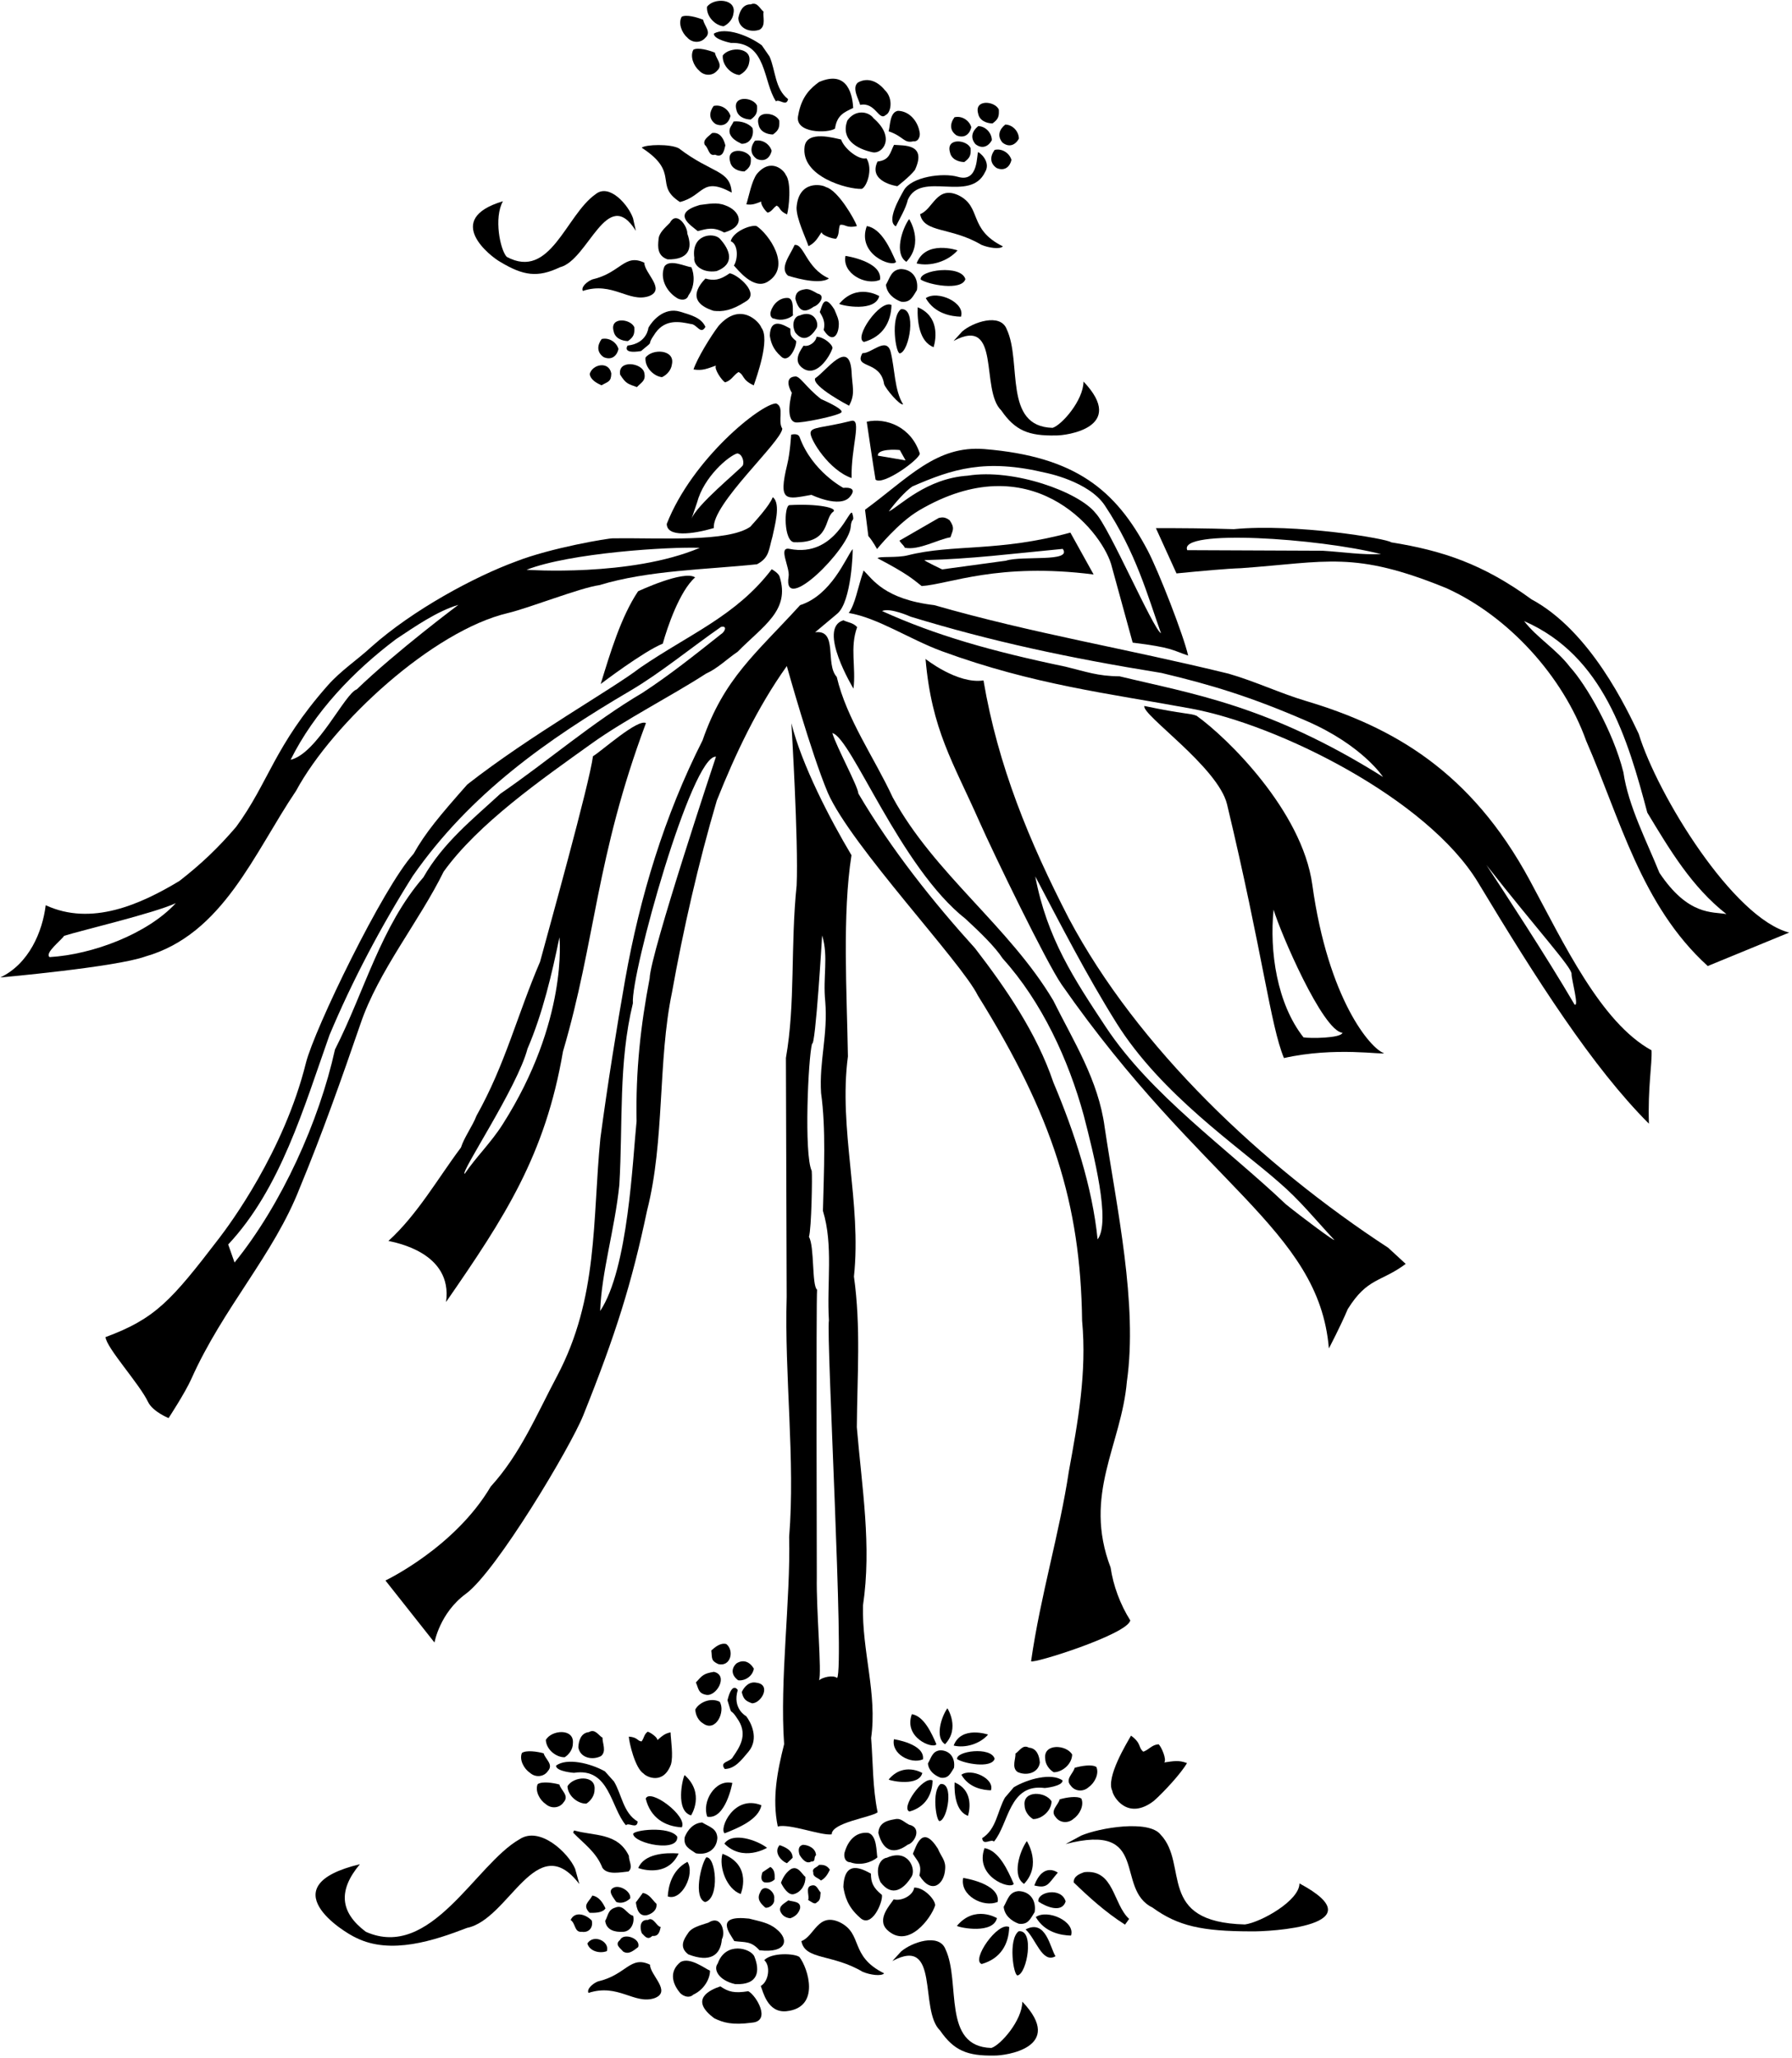 <?xml version="1.0" encoding="UTF-8"?>
<svg xmlns="http://www.w3.org/2000/svg" xmlns:xlink="http://www.w3.org/1999/xlink" width="534pt" height="613pt" viewBox="0 0 534 613" version="1.1">
<g id="surface1">
<path style=" stroke:none;fill-rule:nonzero;fill:rgb(0%,0%,0%);fill-opacity:1;" d="M 253.25 148 C 256 144.75 251.301 145.324 251.301 145.324 C 251.301 145.324 242.031 140.469 238.281 130.219 C 237.781 128.852 235.75 129.5 235.75 129.5 C 235.75 129.5 235.453 134.812 234.594 138.336 C 231.809 149.742 234.25 148.75 241.805 147.402 C 241.805 147.402 250.273 151.52 253.25 148 "/>
<path style=" stroke:none;fill-rule:nonzero;fill:rgb(0%,0%,0%);fill-opacity:1;" d="M 253.641 125.371 C 245.031 127.562 241.531 127.062 241.531 129.062 C 241.531 131.062 247.031 140.062 253.773 142.402 C 253.531 133.312 256.988 124.523 253.641 125.371 "/>
<path style=" stroke:none;fill-rule:nonzero;fill:rgb(0%,0%,0%);fill-opacity:1;" d="M 244.676 118.883 C 240 115.25 238.348 111.836 236.848 112.152 C 233.328 112.457 235.75 116.75 235.965 116.996 C 235.965 116.996 233.75 125.062 237 125.812 C 238.559 126.172 250 123.812 250.75 122.812 C 251.5 121.812 244.676 118.883 244.676 118.883 "/>
<path style=" stroke:none;fill-rule:nonzero;fill:rgb(0%,0%,0%);fill-opacity:1;" d="M 253.754 110.574 C 253 100.75 246.25 110.5 242.898 112.699 C 241.934 115.09 253.012 120.855 253.012 120.855 C 255 117.25 253.906 115.133 253.754 110.574 "/>
<path style=" stroke:none;fill-rule:nonzero;fill:rgb(0%,0%,0%);fill-opacity:1;" d="M 132.199 259.645 C 142.535 245.285 161.332 232.207 176.27 221.504 C 186.25 214.352 200.23 207.238 210.352 200.68 C 213.898 199.078 216.547 196.352 219.816 194.141 C 227.484 186.34 235.52 181.832 232.312 171.754 C 231.957 170.637 229.969 169.566 229.969 169.566 C 219.359 183.484 205.434 188.859 190.758 198.906 C 182.41 205.336 158 219 139.258 233.672 C 131 243 126.758 248.07 123.227 254.355 C 114.141 264.281 93.641 306.66 91.156 316.648 C 84.602 343.02 68.43 364.754 65.316 368.816 C 51 387.5 46.27 392.805 31.441 398.297 C 31.754 401.555 41.523 412.184 44.109 417.59 C 45.5 420.5 50.234 422.418 50.234 422.418 C 50.234 422.418 55.18 414.867 57.016 410.75 C 66.5 389.5 81.582 373.766 89.348 353.797 C 95.973 337.832 101.84 321.199 107.434 304.949 C 112.758 289.215 124.949 274.426 132.199 259.645 Z M 69.895 376.078 L 68 370.703 C 83.617 354.047 90.512 329.973 98.191 308.309 C 104.949 292.219 113.402 276.168 123.004 260.926 C 140.113 236.375 163.113 220.258 187.863 205.727 C 196.773 200.496 205.988 192.902 214.848 186.746 C 216.914 186.285 215.941 188.297 214.797 188.953 C 206.84 195.266 199.531 201.094 191.473 206.359 C 176.434 215.227 163.395 226.633 149.113 236.43 C 140.867 244.031 132.016 251.059 126.176 261.32 C 113.469 275.969 108.691 295.168 99.816 312.641 C 95.141 333.852 83.969 358.734 69.895 376.078 "/>
<path style=" stroke:none;fill-rule:nonzero;fill:rgb(0%,0%,0%);fill-opacity:1;" d="M 167.762 313.211 C 177.539 280.027 177.5 255.5 192.484 215.395 C 190.047 214.035 179.328 223.68 176.695 225.273 C 175.672 233.422 163.367 277.438 160.938 286.48 C 154.047 302.566 150.574 317.047 142.012 332.316 C 140.766 335.535 138.348 338.727 137.359 341.824 C 130.641 350.766 124.395 361.797 115.75 369.648 C 117.559 370.086 135 373 132.918 387.84 C 150.438 362.52 162.461 344.16 167.762 313.211 Z M 157.188 312.398 C 161.734 301.844 164.496 289.945 166.707 279.207 C 166.707 279.207 169.418 304.109 149.75 334.973 C 146.246 340.469 141.844 344.664 138.473 349.656 C 137.047 349.359 154.18 323.898 157.188 312.398 "/>
<path style=" stroke:none;fill-rule:nonzero;fill:rgb(0%,0%,0%);fill-opacity:1;" d="M 215.629 7.832 C 217.141 7.121 218.371 5.656 218.562 4.016 C 219.566 -0.445 212.695 -0.762 210.684 2.031 C 210.461 5.016 213.238 7.625 215.629 7.832 "/>
<path style=" stroke:none;fill-rule:nonzero;fill:rgb(0%,0%,0%);fill-opacity:1;" d="M 226.371 8.84 C 228.344 7.691 227.215 4.824 227.547 3.484 C 226.371 2.559 225.676 0.449 223.711 1.301 C 221.32 1.242 220.367 3.461 220.023 5.395 C 220.133 8.578 223.656 9.82 226.371 8.84 "/>
<path style=" stroke:none;fill-rule:nonzero;fill:rgb(0%,0%,0%);fill-opacity:1;" d="M 210.16 11.289 C 212.145 9.543 209.801 7.691 209.543 5.891 C 207.617 5.098 204.496 4.273 203.137 4.988 C 202.039 6.906 203.168 9.773 204.781 11.16 C 206.234 12.84 208.773 12.898 210.16 11.289 "/>
<path style=" stroke:none;fill-rule:nonzero;fill:rgb(0%,0%,0%);fill-opacity:1;" d="M 212.734 10.004 C 212.578 11.758 217.789 12.781 217.789 12.781 C 228.562 12.445 227.34 24.414 231.234 30.191 C 232.156 29.316 234.336 31.914 234.84 29.531 C 230.879 26.445 231.16 21.07 229.316 16.836 L 227.004 13.492 C 223.039 10.555 216.223 7.996 212.734 10.004 "/>
<path style=" stroke:none;fill-rule:nonzero;fill:rgb(0%,0%,0%);fill-opacity:1;" d="M 248.824 38.312 C 249.395 34.254 251.609 33.426 254.246 32.156 C 254.059 28.953 252.945 20.586 244.074 24.426 C 241.746 26.121 238.852 28.582 237.867 34.305 C 236.535 39.793 246.773 39.746 248.824 38.312 "/>
<path style=" stroke:none;fill-rule:nonzero;fill:rgb(0%,0%,0%);fill-opacity:1;" d="M 260.309 35.223 C 258.801 33.145 254.848 32.492 252.469 35.953 C 250.523 41.5 255.133 44.32 260.059 45.371 C 262.961 45.941 267.016 41.035 260.309 35.223 "/>
<path style=" stroke:none;fill-rule:nonzero;fill:rgb(0%,0%,0%);fill-opacity:1;" d="M 303.617 41.289 C 303.605 39.254 301.895 37.176 299.574 37.102 C 297.723 38.57 297.117 40.574 298.73 42.469 C 300.621 43.977 302.539 43.305 303.617 41.289 "/>
<path style=" stroke:none;fill-rule:nonzero;fill:rgb(0%,0%,0%);fill-opacity:1;" d="M 230.32 40.066 C 232.148 38.766 232.316 37.871 232.215 35.926 C 231.082 33.355 224.816 32.758 226.055 37.121 C 226.453 39.227 228.527 40.023 230.32 40.066 "/>
<path style=" stroke:none;fill-rule:nonzero;fill:rgb(0%,0%,0%);fill-opacity:1;" d="M 272.156 42.094 C 273.797 42.285 274.312 40.398 274.02 39.301 C 273.496 36.145 271.027 33.094 267.594 33.012 C 265.039 33.398 265.277 37.781 264.797 39.113 C 269.27 40.602 269.301 42.773 272.156 42.094 "/>
<path style=" stroke:none;fill-rule:nonzero;fill:rgb(0%,0%,0%);fill-opacity:1;" d="M 220.98 42.832 C 223.672 42.898 224.785 40.23 224.238 38.125 C 223.074 36.75 220.852 35.949 218.602 36.195 C 218.121 37.379 217.059 38.102 217.469 39.758 C 218.027 41.266 219.355 42.047 220.98 42.832 "/>
<path style=" stroke:none;fill-rule:nonzero;fill:rgb(0%,0%,0%);fill-opacity:1;" d="M 269.324 56.707 C 268.066 58.969 264 65.879 266.961 67.418 C 268.035 65.258 269.926 62.121 270.535 59.484 C 274.41 50.703 289.125 60.578 293.551 51.238 C 295.004 48.898 293.199 46.363 291.516 45.297 C 290.941 45.57 291.816 54.57 285.441 52.672 C 280.91 51.359 271.574 52.672 269.324 56.707 "/>
<path style=" stroke:none;fill-rule:nonzero;fill:rgb(0%,0%,0%);fill-opacity:1;" d="M 239.766 43.625 C 238.531 52.625 252.629 56.453 256.789 56.262 C 258.297 55.699 260.215 50.344 258.199 47.152 C 255.93 47.754 251.574 44.324 250.648 41.559 C 248.727 41.168 240.48 38.707 239.766 43.625 "/>
<path style=" stroke:none;fill-rule:nonzero;fill:rgb(0%,0%,0%);fill-opacity:1;" d="M 213.09 46.078 C 215.457 47.184 215.816 44.648 216.148 43.312 C 215.742 41.508 214.602 39.238 212.199 39.629 C 211.129 40.648 209.309 41.652 210.02 43.164 C 211.195 44.09 211.133 46.633 213.09 46.078 "/>
<path style=" stroke:none;fill-rule:nonzero;fill:rgb(0%,0%,0%);fill-opacity:1;" d="M 270.086 77.992 C 275.488 72.285 270.914 65.25 270.914 65.25 C 268.762 68.223 266.402 75.66 270.086 77.992 "/>
<path style=" stroke:none;fill-rule:nonzero;fill:rgb(0%,0%,0%);fill-opacity:1;" d="M 199.641 66.34 C 198.105 67.926 196.273 69.398 196.227 71.453 C 196.027 73.398 195.812 76.207 198.926 77.258 C 205.055 77.406 206.523 74.191 204.82 69.605 C 204.875 67.332 201.602 62.695 199.641 66.34 "/>
<path style=" stroke:none;fill-rule:nonzero;fill:rgb(0%,0%,0%);fill-opacity:1;" d="M 258.301 67.34 C 255.25 75.695 265.777 79.781 267.016 78.016 C 265.316 74.086 262.621 68.039 258.301 67.34 "/>
<path style=" stroke:none;fill-rule:nonzero;fill:rgb(0%,0%,0%);fill-opacity:1;" d="M 285.344 74.574 C 285.344 74.574 275.84 71.32 273.137 78.465 C 277.148 79.461 282.422 77.941 285.344 74.574 "/>
<path style=" stroke:none;fill-rule:nonzero;fill:rgb(0%,0%,0%);fill-opacity:1;" d="M 234.809 82.113 C 234.809 82.113 243.969 85.176 247.012 82.93 C 240.195 79.883 239.637 72.582 236.785 72.961 C 235.52 75.922 232.172 79.805 234.809 82.113 "/>
<path style=" stroke:none;fill-rule:nonzero;fill:rgb(0%,0%,0%);fill-opacity:1;" d="M 264.008 84.824 C 264.246 87.371 266.297 89.066 268.523 89.867 C 271.355 90.234 272 88.309 273.242 86.395 C 273.773 82.965 271.895 80.23 268.461 80.145 C 265.613 80.375 265.258 82.609 264.008 84.824 "/>
<path style=" stroke:none;fill-rule:nonzero;fill:rgb(0%,0%,0%);fill-opacity:1;" d="M 287.676 83.152 C 286.387 78.727 273.836 80.426 274.363 83.277 C 276.719 84.832 286.543 86.715 287.676 83.152 "/>
<path style=" stroke:none;fill-rule:nonzero;fill:rgb(0%,0%,0%);fill-opacity:1;" d="M 262.008 88.195 C 262.008 88.195 255.371 84.152 250.066 90.52 C 251.246 91.145 260.848 92.953 262.008 88.195 "/>
<path style=" stroke:none;fill-rule:nonzero;fill:rgb(0%,0%,0%);fill-opacity:1;" d="M 275.867 88.816 C 278.551 93.492 283.52 94.27 286.359 94.336 C 287.734 90.137 279.375 86.359 275.867 88.816 "/>
<path style=" stroke:none;fill-rule:nonzero;fill:rgb(0%,0%,0%);fill-opacity:1;" d="M 257.465 101.863 C 263.109 100.27 265.535 95.926 265.656 90.844 C 262.262 89.117 254.203 100.734 257.465 101.863 "/>
<path style=" stroke:none;fill-rule:nonzero;fill:rgb(0%,0%,0%);fill-opacity:1;" d="M 278.215 103.41 C 279.027 100.656 279.836 94.172 273.469 91.527 C 273.297 95.641 273.914 101.812 278.215 103.41 "/>
<path style=" stroke:none;fill-rule:nonzero;fill:rgb(0%,0%,0%);fill-opacity:1;" d="M 268.469 92.109 C 265.27 94.574 266.949 105.383 268.148 105.262 C 271.004 104.73 273.27 91.477 268.469 92.109 "/>
<path style=" stroke:none;fill-rule:nonzero;fill:rgb(0%,0%,0%);fill-opacity:1;" d="M 216.043 113.887 C 218.012 113.348 218.438 111.844 220.074 110.82 C 221.902 111.746 220.973 113.105 224.613 114.797 C 225.395 112.43 229.594 101.062 226.867 97.582 C 226.34 95.934 220.625 89.637 214.133 97.078 C 211.738 100.223 207.773 106.711 206.656 110.051 C 209.359 110.488 210.699 109.82 213.34 108.902 C 212.727 109.891 215.055 113.273 216.043 113.887 "/>
<path style=" stroke:none;fill-rule:nonzero;fill:rgb(0%,0%,0%);fill-opacity:1;" d="M 195.359 99.102 C 198.379 94.961 202.617 95.84 205.891 96.516 C 207.684 96.559 208.801 99.879 210.207 97.367 C 208.953 94.57 205.809 93.824 202.691 92.852 C 197.816 91.371 194.301 95.676 193.23 97.605 C 193.23 97.605 192.84 102.305 187.031 102.938 C 187.031 102.938 185.121 105.531 191.027 104.574 C 195.758 100.652 191.953 103.953 195.359 99.102 "/>
<path style=" stroke:none;fill-rule:nonzero;fill:rgb(0%,0%,0%);fill-opacity:1;" d="M 286.75 98.719 L 284.156 101.559 C 298.469 93.895 292.039 116.16 298.352 122.234 C 302.516 128.258 306.508 129.875 314.59 129.715 C 317.637 129.785 335.922 127.391 322.879 113.656 C 322.82 119.32 316.371 126.621 313.66 127.449 C 298.836 127.062 304.602 107.875 299.992 98.07 C 298.098 93.105 289.836 96.023 286.75 98.719 "/>
<path style=" stroke:none;fill-rule:nonzero;fill:rgb(0%,0%,0%);fill-opacity:1;" d="M 263.449 114.402 C 263.934 115.879 268.195 120.871 269.117 120.441 C 266.5 116.25 266.68 109.785 265.375 104.68 C 264.051 100.227 259.602 105.387 257.008 105.191 C 254.289 109.938 262.355 107.227 263.449 114.402 "/>
<path style=" stroke:none;fill-rule:nonzero;fill:rgb(0%,0%,0%);fill-opacity:1;" d="M 258.281 125.621 C 258.281 125.621 260.223 138.887 260.906 142.867 C 263.07 144.742 273.922 136.941 274.098 135.125 C 271.559 127.133 264.035 124.332 258.281 125.621 Z M 268.141 134.07 L 269.855 137.137 L 261.598 135.734 C 261.391 133.648 267.105 133.914 268.141 134.07 "/>
<path style=" stroke:none;fill-rule:nonzero;fill:rgb(0%,0%,0%);fill-opacity:1;" d="M 283.223 160.051 C 283.926 157.855 284.613 157.355 282.98 154.977 C 281.703 154.016 280.859 154.016 279.723 154.301 L 268.027 161.047 C 268.707 162.148 269.211 162.277 269.621 163.156 C 273.719 164.039 279.633 160.613 283.223 160.051 "/>
<path style=" stroke:none;fill-rule:nonzero;fill:rgb(0%,0%,0%);fill-opacity:1;" d="M 488.316 218.578 C 484.852 211.344 474 188 456.367 178.527 C 441.918 167.996 429.836 163.996 414.551 161.547 C 413.535 160.48 386.027 155.859 367.648 157.625 C 359.578 157.355 351.305 157.32 344.445 157.316 L 350.586 170.809 C 357.977 170.078 365.598 169.383 369.84 169.25 C 395.5 167.402 403.5 164 430.883 175.145 C 449.281 183.395 465.73 201.277 472.672 220.691 C 482.777 243.82 489.039 269.723 508.891 287.758 L 533.156 277.789 C 516.5 273.5 494 237 488.316 218.578 Z M 394.152 164.055 L 353.789 163.883 C 351.02 157.508 392.941 160.316 411.551 165.059 C 405.824 165.312 400.645 164.473 394.152 164.055 Z M 494.48 259.969 C 490.801 250.777 485.207 240.109 483.762 230.062 C 480.68 217.699 472.562 203.848 467.875 198.727 C 463.715 193.297 458.199 190.172 454.16 185.004 C 477.84 195.328 485.043 220.078 490.883 242.066 C 497.508 253.023 504.129 264.234 514.465 272.289 C 510.324 271.535 503.074 272.855 494.48 259.969 "/>
<path style=" stroke:none;fill-rule:nonzero;fill:rgb(0%,0%,0%);fill-opacity:1;" d="M 274.652 174.574 C 283 174 297.414 167.5 325.891 171.125 L 318.961 158.648 C 297.5 164.5 283.949 162.012 270.477 165.422 C 267.246 166.238 261.859 165.629 261.508 166.289 C 270.5 171 272 172.5 274.652 174.574 Z M 316.691 163.5 C 319.605 167.574 304.641 165.43 299.738 167.023 C 299.738 167.023 287.48 168.699 280.734 169.609 C 280.734 169.609 275.398 167.066 275.477 166.855 C 289.5 166.5 301 165 316.691 163.5 "/>
<path style=" stroke:none;fill-rule:nonzero;fill:rgb(0%,0%,0%);fill-opacity:1;" d="M 212.703 157.305 C 212.16 150.074 232.762 131.719 233.121 127.695 C 231.617 125.32 233.859 121.277 231.285 120.176 C 226.863 120.199 206.312 136.605 198.688 156.055 C 198.719 160.086 206.301 159.172 212.703 157.305 Z M 207.711 149.715 C 209.742 141.988 217.168 135.801 219.664 135.066 C 221.066 135.141 221.836 137.348 221.371 138.621 C 220.285 140.082 207.273 150.605 206.004 154.738 L 207.711 149.715 "/>
<path style=" stroke:none;fill-rule:nonzero;fill:rgb(0%,0%,0%);fill-opacity:1;" d="M 254.074 163.555 C 252 166.25 247.75 177.25 238.43 180.258 C 225.203 194.762 215.781 201.984 209.348 220.555 C 198.016 242.906 190.664 267.176 186.297 291.777 C 183.887 305.371 180.977 323.508 178.91 339.062 C 176.496 363.578 178.344 386.566 166.012 409.879 C 159.879 421.434 155.043 433.148 146.227 442.82 C 135.5 461 114.859 470.797 114.859 470.797 L 129.473 489.273 C 129.473 489.273 131 480.5 138.82 474.762 C 147.934 468.07 170.012 431.039 173.789 421.641 C 183.488 397.5 188.27 382.199 192.82 360.594 C 198.137 339.785 195.98 316.066 200.246 295.625 C 203.559 277.109 208.07 257.191 213.598 238.473 C 219.137 224.562 225.715 210.676 234.465 198.406 C 234.465 198.406 241.641 224.195 246.684 236.152 C 253.582 251.922 286.516 286.609 291.383 296.531 C 313.629 332.25 322 358.523 322.457 393.383 C 323.902 408.895 321.207 423.523 318.508 438.281 C 315.719 456.809 310.074 475.137 307.254 494.836 C 307.621 495.754 336.059 486.82 336.809 482.676 C 333.801 477.922 331.73 472.281 330.949 466.93 C 322.641 445.141 334.172 430.469 335.801 411.523 C 339.09 388.453 332.762 359.824 329.184 335.809 C 327.312 321.719 319.922 310.227 313.844 297.988 C 300.723 275.953 278.348 260.195 266.023 237.531 C 260.465 225.562 252.285 214.18 249.34 201.625 C 245.789 197.77 249.812 187.465 242.898 188.336 L 249.504 182.797 C 253.75 179.25 254.195 163.949 254.074 163.555 Z M 193.59 291.434 C 190.906 305.41 189.41 318.898 189.695 333.992 C 188.508 345.406 187.23 377.949 178.844 390.516 C 179.258 378.824 183.191 366.211 184.555 352.98 C 185.652 334.414 184.262 316.695 188.598 298.855 C 187.898 290.125 206.176 224.68 213.355 225.406 C 213.355 225.406 193.766 284.152 193.59 291.434 Z M 287.766 273.742 C 292.398 278.031 296.543 282.094 298.801 285.527 C 310.453 298.426 318.418 315.68 322.957 332.305 C 325.93 343.82 331.055 364.02 327.074 369.18 C 325.504 353.535 320.176 337.281 313.902 322.438 C 308.926 307.75 299.758 294.395 290.555 282.469 C 278.141 268.773 265.645 253.125 255.781 236.371 C 255.699 234.289 249.348 222.691 248.023 218.367 C 253.715 219.676 268.238 258.445 287.766 273.742 "/>
<path style=" stroke:none;fill-rule:nonzero;fill:rgb(0%,0%,0%);fill-opacity:1;" d="M 257.773 151.844 L 258.758 159.668 C 260.148 161.266 261.344 163.551 261.344 163.551 C 261.344 163.551 267.625 155.719 273.844 152.055 C 307 132.5 327.828 157.465 331.09 167.992 L 337.527 191.426 C 349.379 192.898 349.176 193.629 354.051 195.281 C 352.762 189.422 345.25 170.141 341.973 163.93 C 332.5 146 320.5 136 293.375 133.773 C 279.039 132.594 270.738 142.336 257.773 151.844 Z M 311.645 140.848 C 311.645 140.848 324.406 143.332 329.215 150.551 C 338.5 164.5 342 177.5 345.965 188.645 C 343.559 187.289 330.5 157 326.484 152.863 C 321.5 146.5 302 139.5 288.422 141.688 C 276 142.5 268.184 150.715 264.848 152.371 C 266.5 150 269.828 146.27 271.871 144.906 C 283.793 139.727 293.5 136.5 311.645 140.848 "/>
<path style=" stroke:none;fill-rule:nonzero;fill:rgb(0%,0%,0%);fill-opacity:1;" d="M 492.145 312.867 C 477 304.57 466 281 455.832 262.176 C 438.289 229.699 415 216.5 389.086 208.781 C 381.555 206.539 374.016 202.957 366.137 200.684 C 334.852 193.035 308.102 188.777 278.398 180.258 C 263.5 178.5 260 172.5 257.348 169.938 C 255.457 175.516 254.895 179.836 252.922 182.598 C 261.5 184 271.219 190.512 280.676 193.98 C 308 204 330.582 206.578 354.961 211.078 C 380.938 215.871 425.422 237.922 440.504 262.957 C 458 292 474.598 317.957 491.363 334.723 C 491 324 492.34 317.09 492.145 312.867 Z M 333.609 201.457 C 327.105 201.43 323.5 200.039 317.555 198.598 C 295.5 194 278.922 189.301 262.844 182.02 C 265.211 180.906 271.359 183.695 271.359 183.695 C 295.637 191.105 318.5 196 346.117 200.461 C 361 204 372.77 207.562 389.387 214.781 C 406 222 412.125 231.434 412.125 231.434 C 378 210 355.066 206.656 333.609 201.457 Z M 469.195 299.219 C 460.699 284.691 447.742 264.988 442.938 257.668 C 458.184 277.113 468.547 288.332 468.309 290.137 C 468.25 291.574 470.641 300.195 469.195 299.219 "/>
<path style=" stroke:none;fill-rule:nonzero;fill:rgb(0%,0%,0%);fill-opacity:1;" d="M 88.23 235.562 C 99.258 215.156 129.074 187.871 151.336 182.617 C 157.605 181.141 172.844 175.094 178.609 174.297 C 193.281 169.84 210.582 169.672 225.574 168.086 C 229.328 166.098 229.047 163.734 230.184 159.863 C 230.773 156.887 232.828 149.977 230.273 148.098 C 229.301 150.672 225.039 155.266 223.57 156.918 C 216.762 161.566 197.156 160.18 182.719 160.352 C 181.195 160.312 164.055 163.215 153.746 167.254 C 141.414 171.77 123.035 181.66 110.676 192.676 C 106.418 196.602 101.574 199.746 97.652 204.191 C 81.633 222.348 80.18 232.898 70.363 246.312 C 65.012 252.559 59.953 257.375 53.461 262.422 C 41.844 269.422 27.254 275.961 13.621 269.648 C 12.652 277.555 8.648 287.082 0.098 291.164 C 0.098 291.164 34.5 288.098 43.289 284.93 C 66.469 278.34 75.688 254.117 88.23 235.562 Z M 208.527 163.188 C 187.898 171.918 156.898 169.73 156.898 169.73 C 169.871 164.66 199.434 162.836 208.527 163.188 Z M 118.012 190.383 C 123.695 186.617 130.176 182.094 136.594 180.168 C 136.594 180.168 118.164 193.93 106.312 205.348 C 102.746 206.562 94.523 224.48 86.598 226.324 C 93.707 212.062 105.297 199.957 118.012 190.383 Z M 19.121 278.754 C 24.102 277.184 46.074 271.992 52.391 269.027 C 43.973 278.184 27.535 284.367 14.773 285.098 C 13.242 283.891 18.18 280.16 19.121 278.754 "/>
<path style=" stroke:none;fill-rule:nonzero;fill:rgb(0%,0%,0%);fill-opacity:1;" d="M 179 203.746 C 179 203.746 191.73 194.051 197.508 191.719 C 198.789 187.066 202.496 176.043 207.145 171.996 C 203.82 169.703 190.141 176.133 190.141 176.133 C 185.012 183.812 181.824 194.578 179 203.746 "/>
<path style=" stroke:none;fill-rule:nonzero;fill:rgb(0%,0%,0%);fill-opacity:1;" d="M 251.309 184.77 C 243.445 187.18 254.324 205.129 254.324 205.129 C 255.129 198.773 253.191 192.879 255.422 186.82 C 254.281 185.492 252.723 185.453 251.309 184.77 "/>
<path style=" stroke:none;fill-rule:nonzero;fill:rgb(0%,0%,0%);fill-opacity:1;" d="M 318.469 273.52 C 306.672 250.609 297.395 228.148 293.07 202.688 C 285.305 203.863 275.801 196.285 275.801 196.285 C 277.629 217.395 284 227 291.789 244.598 C 296.121 254.383 311.875 286.859 316.379 293.312 C 358 353 393 366 395.996 401.664 C 395.996 401.664 399.5 395 401.609 389.969 C 407.5 380.5 411.5 382 418.887 376.488 L 413.672 371.684 C 376.035 347.102 338.988 312.121 318.469 273.52 Z M 383.164 358.719 C 365.625 342.039 342.953 326.203 329.516 305.91 C 320.086 291.66 312 279.5 308.496 261.055 C 316.082 275.414 323.664 290.289 332.668 304.684 C 346 326 369 341.5 381.113 352.168 C 387.355 357.52 392.027 363.355 397.602 369.344 C 397.723 369.863 388.141 362.742 383.164 358.719 "/>
<path style=" stroke:none;fill-rule:nonzero;fill:rgb(0%,0%,0%);fill-opacity:1;" d="M 261.52 539.852 C 260.012 532.406 260.18 525.387 259.586 517.699 C 261.465 504.609 256.832 491.887 257.16 478.238 C 259.801 460.488 256.84 443.25 255.328 425.141 C 255.441 409.668 256.57 395.262 254.465 380.254 C 256.816 358.336 249.805 336.32 252.672 314.672 C 252.352 295.68 250.969 272.238 253.734 254.75 C 247.359 244.062 238.91 227.863 235.828 215.434 C 235.828 215.434 237.969 250.598 237.391 263.719 C 235.52 281.879 237.062 298.82 234.195 315.137 L 234.422 386.27 C 233.727 409.66 237.012 434.969 235.16 457.812 C 235.617 476.418 232.305 500.523 233.664 519.543 C 231.648 527.555 230.02 535.711 231.77 544.074 C 235.172 543.117 244.707 546.859 247.84 546.414 C 247.793 542.902 259.531 541.367 261.52 539.852 Z M 244.062 500.52 C 244.934 498.316 243.223 479.77 243.398 469.84 C 243.398 469.84 243.18 387.094 243.484 384.176 C 241.879 382.965 242.746 371.281 241.059 368.434 C 241.82 365.992 242.082 350.316 241.887 348.793 C 239.547 343.82 240.828 315.18 241.984 310.875 C 243.012 311.953 244.988 278.648 244.988 278.648 C 246.941 285.016 245.16 290.938 245.918 298.332 C 246.73 308.297 244.078 316.191 244.672 325.57 C 246.164 336.371 245.516 348.762 245.227 360.691 C 248.371 370.953 246.34 382.371 247.012 393.273 C 246.184 398.52 251.645 496.727 249.461 499.832 C 248.199 498.863 245.137 499.609 244.062 500.52 "/>
<path style=" stroke:none;fill-rule:nonzero;fill:rgb(0%,0%,0%);fill-opacity:1;" d="M 323.152 557.668 C 321.664 558.168 319.887 558.898 319.957 560.734 C 324.348 564.984 329.359 569.559 335.242 573.312 L 336.465 571.609 C 331.586 567.047 332.004 556.766 323.152 557.668 "/>
<path style=" stroke:none;fill-rule:nonzero;fill:rgb(0%,0%,0%);fill-opacity:1;" d="M 179.512 556.379 C 181.016 558.625 184.941 557.68 187.285 557.477 C 188.746 556.211 187.359 554.355 187.398 552.797 C 184.059 545.824 177.008 546.953 171.066 545.25 L 170.789 545.895 C 173.836 549.09 177.676 551.652 179.512 556.379 "/>
<path style=" stroke:none;fill-rule:nonzero;fill:rgb(0%,0%,0%);fill-opacity:1;" d="M 241.758 554.5 C 243.258 554.535 242.332 553.285 243.168 552.625 C 243.078 550.574 240.922 549.566 239.281 549.527 C 237.773 549.898 237.875 551.266 238.254 552.504 C 238.91 553.613 240.23 555.418 241.758 554.5 "/>
<path style=" stroke:none;fill-rule:nonzero;fill:rgb(0%,0%,0%);fill-opacity:1;" d="M 234.508 555.008 L 236.184 553.41 C 236.238 551.227 234.078 550.219 232.316 549.629 C 230.492 551.633 232.613 554.281 234.508 555.008 "/>
<path style=" stroke:none;fill-rule:nonzero;fill:rgb(0%,0%,0%);fill-opacity:1;" d="M 247.297 556.957 C 246.508 555.707 245.422 555.41 244.055 555.512 C 243.488 556.316 241.848 556.414 242.359 557.793 C 242.191 559.152 243.824 559.328 244.621 560.168 C 245.867 559.516 246.578 558.441 247.297 556.957 "/>
<path style=" stroke:none;fill-rule:nonzero;fill:rgb(0%,0%,0%);fill-opacity:1;" d="M 229.566 556.117 L 227.207 557.699 C 227.055 558.242 226.328 560.137 227.816 560.719 C 229.039 560.883 230.004 560.633 230.84 559.836 C 230.879 558.332 230.91 556.969 229.566 556.117 "/>
<path style=" stroke:none;fill-rule:nonzero;fill:rgb(0%,0%,0%);fill-opacity:1;" d="M 240.008 559.102 C 238.934 558.254 237.902 555.773 235.832 556.68 C 234.309 557.598 233.312 559.211 232.727 560.836 C 233.379 562.219 234.953 564.715 236.605 564.207 C 238.805 563.578 240.09 561.289 240.008 559.102 "/>
<path style=" stroke:none;fill-rule:nonzero;fill:rgb(0%,0%,0%);fill-opacity:1;" d="M 243.371 566.691 C 244.617 566.039 244.375 564.805 244.535 563.715 C 243.605 562.738 243.371 561.094 241.582 561.734 C 239.93 562.238 241.363 565.141 240.797 565.945 C 241.605 566.375 242.809 567.496 243.371 566.691 "/>
<path style=" stroke:none;fill-rule:nonzero;fill:rgb(0%,0%,0%);fill-opacity:1;" d="M 226.516 563.691 C 225.512 565.578 226.438 566.828 228.043 568.23 C 228.992 568.527 230.934 567.348 230.699 565.703 C 231.164 563.395 227.539 560.848 226.516 563.691 "/>
<path style=" stroke:none;fill-rule:nonzero;fill:rgb(0%,0%,0%);fill-opacity:1;" d="M 182.723 562.367 C 180.98 563.324 182.797 565.23 183.621 566.535 C 185.039 567.145 186.625 566.609 187.797 565.492 C 188.133 563.355 184.465 561.266 182.723 562.367 "/>
<path style=" stroke:none;fill-rule:nonzero;fill:rgb(0%,0%,0%);fill-opacity:1;" d="M 238.414 568.484 C 238.738 566.305 236.277 566.52 234.922 566.078 C 233.945 566.875 232.016 567.645 232.523 569.297 C 233.039 570.539 233.977 571.242 235.477 571.414 C 236.988 570.906 237.969 569.973 238.414 568.484 "/>
<path style=" stroke:none;fill-rule:nonzero;fill:rgb(0%,0%,0%);fill-opacity:1;" d="M 192.824 570.477 C 194.266 570.086 195.863 568.977 195.625 567.113 C 194.363 565.938 193.551 564.203 191.555 563.867 L 189.484 566.68 C 189.727 568.402 190.238 570.988 192.824 570.477 "/>
<path style=" stroke:none;fill-rule:nonzero;fill:rgb(0%,0%,0%);fill-opacity:1;" d="M 180.43 568.461 C 179.613 566.727 178.512 564.98 176.516 564.648 C 175.469 566.625 173.445 567.434 175.676 569.777 C 177.105 569.812 179.535 569.871 180.43 568.461 "/>
<path style=" stroke:none;fill-rule:nonzero;fill:rgb(0%,0%,0%);fill-opacity:1;" d="M 185.41 575.449 C 187.98 575.512 189.191 572.824 188.672 570.664 C 186.68 570.188 185.895 567.164 183.297 568.246 C 181.133 568.906 181.234 570.629 180.34 572.18 C 180.699 575.047 183.402 575.543 185.41 575.449 "/>
<path style=" stroke:none;fill-rule:nonzero;fill:rgb(0%,0%,0%);fill-opacity:1;" d="M 176.336 572.082 C 174.523 570.18 171.254 569.242 170.047 571.93 C 171.594 572.969 171.098 575.672 173.395 575.445 C 175.387 575.777 176.855 574.238 176.336 572.082 "/>
<path style=" stroke:none;fill-rule:nonzero;fill:rgb(0%,0%,0%);fill-opacity:1;" d="M 194.391 576.668 C 196.246 576.855 196.566 575.434 196.887 574.012 C 195.605 573.836 194.676 570.809 193.074 571.914 C 190.648 571.715 190.586 574.285 191.266 575.875 C 192.359 577.02 193.074 577.922 194.391 576.668 "/>
<path style=" stroke:none;fill-rule:nonzero;fill:rgb(0%,0%,0%);fill-opacity:1;" d="M 185.695 581.32 C 187.387 582.363 188.852 580.969 190.16 579.996 C 191.082 577.445 185.836 575.602 184.777 577.863 C 183.027 579.254 184.863 580.297 185.695 581.32 "/>
<path style=" stroke:none;fill-rule:nonzero;fill:rgb(0%,0%,0%);fill-opacity:1;" d="M 180.836 581.203 C 181.762 578.363 176.957 575.961 175.027 578.914 C 175.684 581.219 178.672 582.008 180.836 581.203 "/>
<path style=" stroke:none;fill-rule:nonzero;fill:rgb(0%,0%,0%);fill-opacity:1;" d="M 213.66 21.094 C 215.648 19.348 213.301 17.496 213.043 15.695 C 211.121 14.902 208 14.078 206.637 14.793 C 205.543 16.711 206.668 19.578 208.281 20.965 C 209.734 22.645 212.277 22.703 213.66 21.094 "/>
<path style=" stroke:none;fill-rule:nonzero;fill:rgb(0%,0%,0%);fill-opacity:1;" d="M 215.379 16.535 C 215.156 19.523 217.938 22.133 220.324 22.34 C 221.836 21.629 223.066 20.164 223.258 18.523 C 224.262 14.062 217.391 13.746 215.379 16.535 "/>
<path style=" stroke:none;fill-rule:nonzero;fill:rgb(0%,0%,0%);fill-opacity:1;" d="M 224.93 41.953 C 223.535 43.867 223.484 45.957 225.547 47.355 C 227.766 48.305 229.438 47.148 229.941 44.918 C 229.391 42.961 227.188 41.41 224.93 41.953 "/>
<path style=" stroke:none;fill-rule:nonzero;fill:rgb(0%,0%,0%);fill-opacity:1;" d="M 221.828 51.078 C 223.656 49.773 223.828 48.883 223.723 46.938 C 222.59 44.367 216.324 43.766 217.562 48.133 C 217.961 50.234 220.035 51.035 221.828 51.078 "/>
<path style=" stroke:none;fill-rule:nonzero;fill:rgb(0%,0%,0%);fill-opacity:1;" d="M 295.559 41.75 C 295.547 39.719 293.832 37.637 291.516 37.562 C 289.664 39.035 289.059 41.039 290.672 42.93 C 292.562 44.438 294.48 43.77 295.559 41.75 "/>
<path style=" stroke:none;fill-rule:nonzero;fill:rgb(0%,0%,0%);fill-opacity:1;" d="M 217.668 34.527 C 217.117 32.57 214.914 31.02 212.656 31.562 C 211.266 33.473 211.215 35.566 213.273 36.961 C 215.492 37.914 217.164 36.758 217.668 34.527 "/>
<path style=" stroke:none;fill-rule:nonzero;fill:rgb(0%,0%,0%);fill-opacity:1;" d="M 219.434 32.664 C 219.832 34.766 221.906 35.562 223.699 35.605 C 225.527 34.305 225.695 33.41 225.594 31.465 C 224.461 28.895 218.195 28.297 219.434 32.664 "/>
<path style=" stroke:none;fill-rule:nonzero;fill:rgb(0%,0%,0%);fill-opacity:1;" d="M 189.016 97.461 C 187.883 94.891 181.613 94.289 182.855 98.656 C 183.254 100.762 185.328 101.559 187.121 101.602 C 188.945 100.301 189.117 99.406 189.016 97.461 "/>
<path style=" stroke:none;fill-rule:nonzero;fill:rgb(0%,0%,0%);fill-opacity:1;" d="M 184.297 103.953 C 183.746 101.996 181.543 100.449 179.285 100.992 C 177.895 102.902 177.844 104.996 179.902 106.391 C 182.121 107.344 183.797 106.188 184.297 103.953 "/>
<path style=" stroke:none;fill-rule:nonzero;fill:rgb(0%,0%,0%);fill-opacity:1;" d="M 197.285 112.344 C 198.801 111.633 200.031 110.168 200.223 108.527 C 201.227 104.066 194.355 103.75 192.344 106.543 C 192.121 109.527 194.898 112.137 197.285 112.344 "/>
<path style=" stroke:none;fill-rule:nonzero;fill:rgb(0%,0%,0%);fill-opacity:1;" d="M 189.793 115.309 C 191.172 113.844 192.531 113.43 191.988 111.023 C 191.312 108.016 184.008 107.09 184.797 111.598 C 186.527 114.332 187.121 114.344 189.793 115.309 "/>
<path style=" stroke:none;fill-rule:nonzero;fill:rgb(0%,0%,0%);fill-opacity:1;" d="M 179.234 114.777 C 181.203 113.629 182.098 113.801 182.16 111.262 C 181.504 107.504 176.547 108.434 175.727 111.402 C 175.98 113.203 177.902 114.148 179.234 114.777 "/>
<path style=" stroke:none;fill-rule:nonzero;fill:rgb(0%,0%,0%);fill-opacity:1;" d="M 193.359 88.223 C 198.57 86.242 192.004 81.379 192.004 78.254 C 186.086 75.422 184.973 81.297 176.477 83.242 C 174.754 83.953 173.078 85.598 173.68 86.66 C 182.555 83.758 187.367 90.234 193.359 88.223 "/>
<path style=" stroke:none;fill-rule:nonzero;fill:rgb(0%,0%,0%);fill-opacity:1;" d="M 202.625 60.176 C 209.832 58.344 209 52.469 218.051 57.371 C 217.578 50.52 212.219 51.773 202.336 44.219 C 199.848 42.809 192.355 43.012 191.215 44 C 202.871 51.562 194.668 55.09 202.625 60.176 "/>
<path style=" stroke:none;fill-rule:nonzero;fill:rgb(0%,0%,0%);fill-opacity:1;" d="M 285.555 58.141 C 279.055 55.215 278.078 62.332 274.188 63.785 C 275.246 69.473 283.426 67.559 292.422 72.918 C 294.641 73.855 297.988 74.328 298.848 73.391 C 288.363 68.191 292.703 61.621 285.555 58.141 "/>
<path style=" stroke:none;fill-rule:nonzero;fill:rgb(0%,0%,0%);fill-opacity:1;" d="M 272.633 50.637 C 276.309 42.754 269.289 43.398 266.41 43.152 C 265.203 45.488 265.16 47.703 261.496 48.117 C 258.559 54.262 267.41 55.465 267.41 55.465 C 267.41 55.465 271.055 52.691 272.633 50.637 "/>
<path style=" stroke:none;fill-rule:nonzero;fill:rgb(0%,0%,0%);fill-opacity:1;" d="M 263.977 34.234 C 265.492 33.578 266.289 29.312 263.641 26.805 C 261.613 24.332 258.699 22.914 255.684 24.559 C 253.664 26.168 256.059 29.844 256.309 31.242 C 260.926 30.297 261.84 36.246 263.977 34.234 "/>
<path style=" stroke:none;fill-rule:nonzero;fill:rgb(0%,0%,0%);fill-opacity:1;" d="M 262.242 83.352 C 263.004 77.836 251.949 76.223 251.949 76.223 C 250.887 81.441 257.945 85.191 262.242 83.352 "/>
<path style=" stroke:none;fill-rule:nonzero;fill:rgb(0%,0%,0%);fill-opacity:1;" d="M 244.82 69.152 C 244.914 70.125 248.195 71.203 249.168 71.109 C 250.211 69.746 249.73 68.52 250.305 67 C 251.996 66.688 252.07 68.074 255.363 67.344 C 254.684 65.363 249.738 56.68 246.141 55.742 C 244.945 54.91 237.914 53.609 237.363 61.898 C 237.367 65.223 239.977 70.523 240.934 73.328 C 242.965 72.242 243.52 71.113 244.82 69.152 "/>
<path style=" stroke:none;fill-rule:nonzero;fill:rgb(0%,0%,0%);fill-opacity:1;" d="M 212.637 92.586 C 215.258 92.891 217.984 92.57 222.242 89.797 C 226.582 87.348 219.711 81.703 217.438 81.406 C 214.5 83.445 212.766 83.695 210.207 82.977 C 208.312 84.938 204.289 89.906 212.637 92.586 "/>
<path style=" stroke:none;fill-rule:nonzero;fill:rgb(0%,0%,0%);fill-opacity:1;" d="M 213.547 80.758 C 219.098 78.633 217.566 74.438 214.492 71.094 C 212.648 69.148 205.914 69.73 206.902 76.82 C 206.566 78.859 209.172 81.438 213.547 80.758 "/>
<path style=" stroke:none;fill-rule:nonzero;fill:rgb(0%,0%,0%);fill-opacity:1;" d="M 225.484 67.359 C 223.898 66.844 218.504 68.875 217.75 71.84 C 219.957 72.754 219.996 76.988 218.703 79.105 C 219.918 80.398 224.547 86.406 228.688 83.965 C 236.203 79.445 228.863 69.562 225.484 67.359 "/>
<path style=" stroke:none;fill-rule:nonzero;fill:rgb(0%,0%,0%);fill-opacity:1;" d="M 208.535 61.055 C 199.926 63.57 205.863 67.098 207.926 68.844 C 210.57 68.16 212.629 67.465 215.785 69.266 C 222.551 67.344 220.473 62.695 216.117 61.168 C 213.613 60.168 211.262 60.746 208.535 61.055 "/>
<path style=" stroke:none;fill-rule:nonzero;fill:rgb(0%,0%,0%);fill-opacity:1;" d="M 197.98 79.406 C 196.562 82.91 198.566 86.734 201.523 88.637 C 202.508 89.414 204.637 89.719 205.16 87.977 C 207.09 85.391 206.992 81.68 206.004 79.586 C 204.445 79.492 199.484 76.996 197.98 79.406 "/>
<path style=" stroke:none;fill-rule:nonzero;fill:rgb(0%,0%,0%);fill-opacity:1;" d="M 243.621 87.445 C 242.328 86.754 241.051 85.852 239.727 86.195 C 238.449 86.426 237.109 86.793 237.008 88.977 C 238.035 92.922 239.859 93.281 242.48 91.355 C 243.941 90.977 246.309 88.031 243.621 87.445 "/>
<path style=" stroke:none;fill-rule:nonzero;fill:rgb(0%,0%,0%);fill-opacity:1;" d="M 229.391 99.977 C 229.672 101.711 230.199 103.965 232.754 106.184 C 235.109 108.512 237.461 103.086 237.238 101.578 C 235.398 100.074 235.523 99.66 235.516 97.891 C 233.914 97.039 229.578 94.152 229.391 99.977 "/>
<path style=" stroke:none;fill-rule:nonzero;fill:rgb(0%,0%,0%);fill-opacity:1;" d="M 236.941 98.973 C 239.316 102.133 241.719 100.387 243.297 97.812 C 244.203 96.277 242.598 92.078 238.246 94.004 C 236.883 94.16 235.711 96.297 236.941 98.973 "/>
<path style=" stroke:none;fill-rule:nonzero;fill:rgb(0%,0%,0%);fill-opacity:1;" d="M 248.074 103.695 C 248.113 102.59 245.34 100.266 243.305 100.324 C 243.121 101.902 241.043 103.402 239.453 102.961 C 238.848 103.973 236.34 107.023 238.656 109.223 C 242.922 113.203 247.281 106.258 248.074 103.695 "/>
<path style=" stroke:none;fill-rule:nonzero;fill:rgb(0%,0%,0%);fill-opacity:1;" d="M 244.281 92.941 C 245.199 94.508 246.023 95.945 245.449 98.293 C 247.914 102.27 249.758 100.102 249.938 97.039 C 250.117 95.254 249.32 93.855 248.625 92.168 C 245.445 87.121 245.02 91.305 244.281 92.941 "/>
<path style=" stroke:none;fill-rule:nonzero;fill:rgb(0%,0%,0%);fill-opacity:1;" d="M 234.965 88.77 C 232.465 88.508 230.383 90.484 229.707 92.723 C 229.391 93.492 229.586 94.91 230.793 94.93 C 232.801 95.691 235.156 94.949 236.312 93.934 C 236.09 92.922 236.777 89.293 234.965 88.77 "/>
<path style=" stroke:none;fill-rule:nonzero;fill:rgb(0%,0%,0%);fill-opacity:1;" d="M 225.539 51.82 C 223.965 53.961 223.125 58.613 222.406 60.871 C 224.23 61.137 225.125 60.676 226.891 60.031 C 226.488 60.703 228.09 62.953 228.762 63.355 C 230.078 62.977 230.352 61.957 231.441 61.254 C 232.68 61.855 232.07 62.781 234.535 63.879 C 235.039 62.281 235.984 54.344 234.113 52.027 C 233.742 50.926 229.836 46.746 225.539 51.82 "/>
<path style=" stroke:none;fill-rule:nonzero;fill:rgb(0%,0%,0%);fill-opacity:1;" d="M 287.34 48.273 C 289.164 46.973 289.336 46.082 289.234 44.133 C 288.102 41.562 281.836 40.965 283.074 45.332 C 283.473 47.434 285.547 48.23 287.34 48.273 "/>
<path style=" stroke:none;fill-rule:nonzero;fill:rgb(0%,0%,0%);fill-opacity:1;" d="M 285.039 40.328 C 287.258 41.277 288.93 40.121 289.434 37.891 C 288.883 35.934 286.68 34.383 284.422 34.93 C 283.027 36.84 282.977 38.93 285.039 40.328 "/>
<path style=" stroke:none;fill-rule:nonzero;fill:rgb(0%,0%,0%);fill-opacity:1;" d="M 301.398 47.625 C 300.848 45.668 298.641 44.117 296.387 44.66 C 294.992 46.57 294.941 48.664 297.004 50.059 C 299.223 51.012 300.895 49.855 301.398 47.625 "/>
<path style=" stroke:none;fill-rule:nonzero;fill:rgb(0%,0%,0%);fill-opacity:1;" d="M 295.746 36.777 C 297.57 35.473 297.742 34.582 297.641 32.633 C 296.508 30.066 290.238 29.465 291.48 33.832 C 291.879 35.934 293.953 36.73 295.746 36.777 "/>
<path style=" stroke:none;fill-rule:nonzero;fill:rgb(0%,0%,0%);fill-opacity:1;" d="M 365.656 239.609 C 376.297 284.066 378.555 305.402 382.605 315.172 C 397.906 311.723 412.375 314.309 412.387 313.703 C 408.465 312.43 395.789 297.742 391.051 263.512 C 388 241.5 365.609 219.645 356.551 213.203 C 354.66 212.426 352.824 212.785 341.023 210.297 C 340 212.797 363 228.5 365.656 239.609 Z M 379.52 270.965 C 381.488 277.656 394.121 307.082 400.039 307.645 C 399.613 309.281 390.348 309.352 388.43 309.008 C 380.508 298.977 378.25 283.336 379.52 270.965 "/>
<path style=" stroke:none;fill-rule:nonzero;fill:rgb(0%,0%,0%);fill-opacity:1;" d="M 149.059 78.004 C 155.98 82.172 160.25 82.758 166.859 79.609 C 175.359 77.492 180.883 54.98 189.473 68.762 L 188.637 65.004 C 187.305 61.133 181.598 54.48 177.48 57.848 C 168.602 64.047 164.035 83.555 150.988 76.504 C 149.055 74.434 147.098 64.891 149.871 59.949 C 131.719 65.359 146.379 76.547 149.059 78.004 "/>
<path style=" stroke:none;fill-rule:nonzero;fill:rgb(0%,0%,0%);fill-opacity:1;" d="M 172.645 561.23 L 171.379 556.66 C 169.383 551.945 160.871 543.828 154.789 547.891 C 141.664 555.367 128.398 584.082 109.008 575.434 C 101.289 569.617 100.703 563.125 107.242 555.309 C 80.363 561.762 102.172 575.457 106.152 577.242 C 116.445 582.352 129.406 578.051 139.184 574.27 C 151.773 571.746 159.816 544.43 172.645 561.23 "/>
<path style=" stroke:none;fill-rule:nonzero;fill:rgb(0%,0%,0%);fill-opacity:1;" d="M 387.227 561.031 C 387.242 566.133 375.84 572.566 370.996 573.254 C 344.418 572.586 354.332 555.43 345.859 546.504 C 342.359 541.988 327.613 544.441 322.141 546.801 L 317.547 549.301 C 343.043 542.707 331.996 562.621 343.445 568.227 C 351.035 573.742 358.23 575.285 372.707 575.312 C 378.176 575.445 410.898 573.684 387.227 561.031 "/>
<path style=" stroke:none;fill-rule:nonzero;fill:rgb(0%,0%,0%);fill-opacity:1;" d="M 168.277 523.441 C 169.691 522.551 170.73 520.945 170.715 519.293 C 171.164 514.738 164.305 515.277 162.652 518.297 C 162.805 521.285 165.883 523.531 168.277 523.441 "/>
<path style=" stroke:none;fill-rule:nonzero;fill:rgb(0%,0%,0%);fill-opacity:1;" d="M 175.492 515.961 C 173.109 516.199 172.441 518.52 172.34 520.48 C 172.84 523.625 176.488 524.422 179.062 523.113 C 180.879 521.73 179.402 519.023 179.566 517.656 C 178.289 516.883 177.336 514.875 175.492 515.961 "/>
<path style=" stroke:none;fill-rule:nonzero;fill:rgb(0%,0%,0%);fill-opacity:1;" d="M 155.527 522.164 C 154.68 524.203 156.152 526.91 157.926 528.086 C 159.574 529.57 162.105 529.32 163.277 527.547 C 165.035 525.57 162.477 524.023 162 522.27 C 159.992 521.719 156.793 521.285 155.527 522.164 "/>
<path style=" stroke:none;fill-rule:nonzero;fill:rgb(0%,0%,0%);fill-opacity:1;" d="M 186.531 543.703 C 187.336 542.719 189.816 545.027 190.027 542.602 C 185.711 540.027 185.324 534.656 182.977 530.688 L 180.266 527.652 C 175.969 525.227 168.887 523.531 165.676 525.957 C 165.738 527.715 171.031 528.086 171.031 528.086 C 181.684 526.422 181.949 538.453 186.531 543.703 "/>
<path style=" stroke:none;fill-rule:nonzero;fill:rgb(0%,0%,0%);fill-opacity:1;" d="M 162.609 537.383 C 164.262 538.867 166.789 538.617 167.965 536.844 C 169.719 534.867 167.16 533.32 166.688 531.566 C 164.676 531.016 161.48 530.582 160.215 531.461 C 159.367 533.5 160.84 536.207 162.609 537.383 "/>
<path style=" stroke:none;fill-rule:nonzero;fill:rgb(0%,0%,0%);fill-opacity:1;" d="M 174.73 537.258 C 176.145 536.367 177.184 534.758 177.172 533.109 C 177.613 528.555 170.758 529.09 169.105 532.109 C 169.254 535.102 172.336 537.348 174.73 537.258 "/>
<path style=" stroke:none;fill-rule:nonzero;fill:rgb(0%,0%,0%);fill-opacity:1;" d="M 313.988 527.91 C 316.387 527.945 319.414 525.633 319.496 522.637 C 317.777 519.656 310.91 519.273 311.461 523.812 C 311.48 525.465 312.559 527.047 313.988 527.91 "/>
<path style=" stroke:none;fill-rule:nonzero;fill:rgb(0%,0%,0%);fill-opacity:1;" d="M 303.199 527.824 C 305.805 529.074 309.434 528.191 309.863 525.039 C 309.715 523.078 308.996 520.773 306.609 520.59 C 304.742 519.543 303.836 521.574 302.574 522.375 C 302.77 523.738 301.355 526.48 303.199 527.824 "/>
<path style=" stroke:none;fill-rule:nonzero;fill:rgb(0%,0%,0%);fill-opacity:1;" d="M 326.707 526.348 C 325.422 525.496 322.234 526 320.238 526.594 C 319.805 528.359 317.281 529.965 319.078 531.902 C 320.293 533.645 322.828 533.844 324.445 532.32 C 326.188 531.105 327.602 528.363 326.707 526.348 "/>
<path style=" stroke:none;fill-rule:nonzero;fill:rgb(0%,0%,0%);fill-opacity:1;" d="M 299.457 535.48 C 297.195 539.504 296.93 544.879 292.676 547.547 C 292.938 549.969 295.367 547.609 296.191 548.57 C 300.656 543.219 300.652 531.188 311.34 532.613 C 311.34 532.613 316.625 532.125 316.648 530.363 C 313.383 528.012 306.34 529.863 302.098 532.387 L 299.457 535.48 "/>
<path style=" stroke:none;fill-rule:nonzero;fill:rgb(0%,0%,0%);fill-opacity:1;" d="M 322.23 535.746 C 320.945 534.898 317.758 535.398 315.762 535.992 C 315.324 537.758 312.801 539.363 314.602 541.301 C 315.816 543.047 318.348 543.242 319.969 541.719 C 321.711 540.504 323.121 537.766 322.23 535.746 "/>
<path style=" stroke:none;fill-rule:nonzero;fill:rgb(0%,0%,0%);fill-opacity:1;" d="M 313.355 536.594 C 311.637 533.613 304.77 533.23 305.316 537.77 C 305.34 539.422 306.414 541.004 307.848 541.863 C 310.242 541.902 313.273 539.586 313.355 536.594 "/>
<path style=" stroke:none;fill-rule:nonzero;fill:rgb(0%,0%,0%);fill-opacity:1;" d="M 216.781 506.473 C 218.559 512.355 216.996 507.566 220.145 512.59 C 222.785 516.98 220.332 520.547 218.438 523.301 C 217.699 524.934 214.211 524.676 215.973 526.945 C 219.039 526.879 220.949 524.27 223.059 521.773 C 226.312 517.855 223.711 512.945 222.348 511.211 C 222.348 511.211 218.172 509.023 219.844 503.426 C 219.844 503.426 218.195 500.656 216.781 506.473 "/>
<path style=" stroke:none;fill-rule:nonzero;fill:rgb(0%,0%,0%);fill-opacity:1;" d="M 225.41 501.242 C 223.316 500.789 221.777 502.391 221.039 504.027 C 221.531 506.215 222.285 506.723 224.121 507.383 C 226.93 507.336 229.914 501.797 225.41 501.242 "/>
<path style=" stroke:none;fill-rule:nonzero;fill:rgb(0%,0%,0%);fill-opacity:1;" d="M 219.43 495.516 C 217.691 497.191 218.105 499.184 219.969 500.512 C 221.984 500.766 224.27 499.336 224.645 497.047 C 223.426 495.02 221.516 494.16 219.43 495.516 "/>
<path style=" stroke:none;fill-rule:nonzero;fill:rgb(0%,0%,0%);fill-opacity:1;" d="M 209.57 513.41 C 213.289 516.07 216.25 509.859 214.461 506.922 C 211.793 505.559 208.309 507.105 207.191 509.223 C 207.258 510.895 208.133 512.598 209.57 513.41 "/>
<path style=" stroke:none;fill-rule:nonzero;fill:rgb(0%,0%,0%);fill-opacity:1;" d="M 207.371 501.164 C 208.184 503.008 208.039 504.418 210.469 504.855 C 213.5 505.402 217.191 499.027 212.73 498.004 C 209.543 498.535 209.297 499.082 207.371 501.164 "/>
<path style=" stroke:none;fill-rule:nonzero;fill:rgb(0%,0%,0%);fill-opacity:1;" d="M 216.434 489.723 C 214.676 489.258 213.059 490.66 211.961 491.641 C 212.254 493.906 211.75 494.66 214.066 495.703 C 217.781 496.559 218.855 491.629 216.434 489.723 "/>
<path style=" stroke:none;fill-rule:nonzero;fill:rgb(0%,0%,0%);fill-opacity:1;" d="M 281.621 519.566 C 286.16 514.77 282.316 508.859 282.316 508.859 C 280.508 511.355 278.527 517.605 281.621 519.566 "/>
<path style=" stroke:none;fill-rule:nonzero;fill:rgb(0%,0%,0%);fill-opacity:1;" d="M 279.043 519.586 C 277.613 516.285 275.352 511.203 271.723 510.613 C 269.16 517.637 278 521.066 279.043 519.586 "/>
<path style=" stroke:none;fill-rule:nonzero;fill:rgb(0%,0%,0%);fill-opacity:1;" d="M 294.438 516.691 C 294.438 516.691 286.453 513.961 284.184 519.961 C 287.555 520.797 291.98 519.523 294.438 516.691 "/>
<path style=" stroke:none;fill-rule:nonzero;fill:rgb(0%,0%,0%);fill-opacity:1;" d="M 284.273 526.621 C 284.719 523.742 283.141 521.441 280.254 521.371 C 277.863 521.566 277.566 523.445 276.516 525.301 C 276.715 527.441 278.441 528.867 280.309 529.539 C 282.688 529.848 283.23 528.227 284.273 526.621 "/>
<path style=" stroke:none;fill-rule:nonzero;fill:rgb(0%,0%,0%);fill-opacity:1;" d="M 285.215 524.004 C 287.195 525.309 295.445 526.891 296.398 523.898 C 295.312 520.18 284.77 521.609 285.215 524.004 "/>
<path style=" stroke:none;fill-rule:nonzero;fill:rgb(0%,0%,0%);fill-opacity:1;" d="M 264.805 530.086 C 265.797 530.613 273.859 532.129 274.836 528.133 C 274.836 528.133 269.262 524.738 264.805 530.086 "/>
<path style=" stroke:none;fill-rule:nonzero;fill:rgb(0%,0%,0%);fill-opacity:1;" d="M 286.48 528.656 C 288.734 532.582 292.906 533.234 295.289 533.293 C 296.445 529.766 289.426 526.594 286.48 528.656 "/>
<path style=" stroke:none;fill-rule:nonzero;fill:rgb(0%,0%,0%);fill-opacity:1;" d="M 271.02 539.613 C 275.762 538.277 277.797 534.629 277.902 530.359 C 275.047 528.91 268.277 538.668 271.02 539.613 "/>
<path style=" stroke:none;fill-rule:nonzero;fill:rgb(0%,0%,0%);fill-opacity:1;" d="M 288.449 540.914 C 289.133 538.602 289.812 533.156 284.465 530.934 C 284.32 534.387 284.84 539.574 288.449 540.914 "/>
<path style=" stroke:none;fill-rule:nonzero;fill:rgb(0%,0%,0%);fill-opacity:1;" d="M 280.262 531.422 C 277.574 533.492 278.988 542.57 279.996 542.469 C 282.395 542.027 284.297 530.891 280.262 531.422 "/>
<path style=" stroke:none;fill-rule:nonzero;fill:rgb(0%,0%,0%);fill-opacity:1;" d="M 275.035 524.066 C 275.672 519.434 266.387 518.078 266.387 518.078 C 265.492 522.465 271.426 525.609 275.035 524.066 "/>
<path style=" stroke:none;fill-rule:nonzero;fill:rgb(0%,0%,0%);fill-opacity:1;" d="M 215.859 549.176 C 221.387 554.766 228.57 550.426 228.57 550.426 C 225.672 548.176 218.312 545.574 215.859 549.176 "/>
<path style=" stroke:none;fill-rule:nonzero;fill:rgb(0%,0%,0%);fill-opacity:1;" d="M 226.898 537.75 C 218.648 534.426 214.215 544.809 215.938 546.105 C 219.922 544.539 226.055 542.043 226.898 537.75 "/>
<path style=" stroke:none;fill-rule:nonzero;fill:rgb(0%,0%,0%);fill-opacity:1;" d="M 220.719 564.188 C 220.719 564.188 224.414 555.617 215.289 552.207 C 214.16 556.188 216.547 562.711 220.719 564.188 "/>
<path style=" stroke:none;fill-rule:nonzero;fill:rgb(0%,0%,0%);fill-opacity:1;" d="M 207.359 552.055 C 210.77 552.699 213.566 550.91 213.766 547.48 C 213.629 544.625 211.406 544.199 209.234 542.875 C 206.68 543.031 204.922 545.023 204.047 547.219 C 203.586 550.039 205.488 550.746 207.359 552.055 "/>
<path style=" stroke:none;fill-rule:nonzero;fill:rgb(0%,0%,0%);fill-opacity:1;" d="M 210.438 553.277 C 208.805 555.582 206.598 565.336 210.121 566.586 C 214.59 565.445 213.305 552.844 210.438 553.277 "/>
<path style=" stroke:none;fill-rule:nonzero;fill:rgb(0%,0%,0%);fill-opacity:1;" d="M 205.934 540.766 C 205.934 540.766 210.191 534.266 204.004 528.754 C 203.34 529.914 201.215 539.449 205.934 540.766 "/>
<path style=" stroke:none;fill-rule:nonzero;fill:rgb(0%,0%,0%);fill-opacity:1;" d="M 204.852 554.598 C 200.09 557.125 199.148 562.062 198.988 564.898 C 203.137 566.414 207.191 558.184 204.852 554.598 "/>
<path style=" stroke:none;fill-rule:nonzero;fill:rgb(0%,0%,0%);fill-opacity:1;" d="M 192.422 535.773 C 193.828 541.465 198.09 544.035 203.164 544.324 C 205.004 540.984 193.656 532.547 192.422 535.773 "/>
<path style=" stroke:none;fill-rule:nonzero;fill:rgb(0%,0%,0%);fill-opacity:1;" d="M 202.223 552.109 C 198.117 551.801 191.93 552.215 190.188 556.457 C 192.914 557.363 199.367 558.387 202.223 552.109 "/>
<path style=" stroke:none;fill-rule:nonzero;fill:rgb(0%,0%,0%);fill-opacity:1;" d="M 188.672 546.34 C 189.105 549.207 202.277 551.91 201.805 547.094 C 199.449 543.812 188.59 545.137 188.672 546.34 "/>
<path style=" stroke:none;fill-rule:nonzero;fill:rgb(0%,0%,0%);fill-opacity:1;" d="M 210.766 541.16 C 216.254 542.102 218.23 531.105 218.23 531.105 C 213.051 529.871 209.07 536.805 210.766 541.16 "/>
<path style=" stroke:none;fill-rule:nonzero;fill:rgb(0%,0%,0%);fill-opacity:1;" d="M 305.16 561.168 C 310.566 555.461 305.988 548.426 305.988 548.426 C 303.84 551.395 301.48 558.836 305.16 561.168 "/>
<path style=" stroke:none;fill-rule:nonzero;fill:rgb(0%,0%,0%);fill-opacity:1;" d="M 302.09 561.191 C 300.391 557.262 297.695 551.215 293.379 550.512 C 290.328 558.871 300.852 562.957 302.09 561.191 "/>
<path style=" stroke:none;fill-rule:nonzero;fill:rgb(0%,0%,0%);fill-opacity:1;" d="M 315.219 557.816 C 315.219 557.816 310.914 554.492 308.211 561.637 C 312.227 562.633 312.297 561.184 315.219 557.816 "/>
<path style=" stroke:none;fill-rule:nonzero;fill:rgb(0%,0%,0%);fill-opacity:1;" d="M 308.32 569.566 C 308.852 566.141 306.973 563.402 303.535 563.32 C 300.688 563.551 300.336 565.785 299.086 567.996 C 299.32 570.543 301.375 572.238 303.598 573.039 C 306.43 573.41 307.074 571.48 308.32 569.566 "/>
<path style=" stroke:none;fill-rule:nonzero;fill:rgb(0%,0%,0%);fill-opacity:1;" d="M 317.555 566.398 C 316.266 561.969 308.91 563.598 309.441 566.453 C 311.797 568.004 316.422 569.957 317.555 566.398 "/>
<path style=" stroke:none;fill-rule:nonzero;fill:rgb(0%,0%,0%);fill-opacity:1;" d="M 297.086 571.367 C 297.086 571.367 290.445 567.328 285.145 573.691 C 286.324 574.32 295.922 576.125 297.086 571.367 "/>
<path style=" stroke:none;fill-rule:nonzero;fill:rgb(0%,0%,0%);fill-opacity:1;" d="M 308.656 571.047 C 311.34 575.719 316.309 576.496 319.148 576.566 C 320.523 572.367 312.164 568.59 308.656 571.047 "/>
<path style=" stroke:none;fill-rule:nonzero;fill:rgb(0%,0%,0%);fill-opacity:1;" d="M 292.539 585.035 C 298.184 583.441 300.609 579.098 300.734 574.02 C 297.336 572.289 289.277 583.91 292.539 585.035 "/>
<path style=" stroke:none;fill-rule:nonzero;fill:rgb(0%,0%,0%);fill-opacity:1;" d="M 305.621 574.742 C 308.68 577.496 310.562 585.008 314.535 582.715 C 312.934 580.332 311.719 571.527 305.621 574.742 "/>
<path style=" stroke:none;fill-rule:nonzero;fill:rgb(0%,0%,0%);fill-opacity:1;" d="M 303.547 575.281 C 300.344 577.746 302.027 588.555 303.227 588.434 C 306.078 587.906 308.344 574.652 303.547 575.281 "/>
<path style=" stroke:none;fill-rule:nonzero;fill:rgb(0%,0%,0%);fill-opacity:1;" d="M 297.32 566.523 C 298.078 561.008 287.023 559.395 287.023 559.395 C 285.961 564.617 293.023 568.363 297.32 566.523 "/>
<path style=" stroke:none;fill-rule:nonzero;fill:rgb(0%,0%,0%);fill-opacity:1;" d="M 261.742 546.023 C 263.242 551.801 266.645 552.316 270.484 549.496 C 272.625 548.938 274.84 544.398 270.902 543.539 C 269.008 542.527 268.391 541.441 266.453 541.941 C 264.578 542.277 261.891 542.828 261.742 546.023 "/>
<path style=" stroke:none;fill-rule:nonzero;fill:rgb(0%,0%,0%);fill-opacity:1;" d="M 256.242 571.203 C 259.691 574.613 263.137 566.668 262.809 564.461 C 260.113 562.262 259.535 560.699 259.527 558.109 C 257.184 556.863 251.594 553.59 251.316 562.117 C 251.73 564.656 252.504 567.961 256.242 571.203 "/>
<path style=" stroke:none;fill-rule:nonzero;fill:rgb(0%,0%,0%);fill-opacity:1;" d="M 271.676 558.949 C 273.004 556.699 270.656 550.555 264.285 553.375 C 262.285 553.605 260.57 556.73 262.375 560.645 C 265.852 565.277 269.367 562.719 271.676 558.949 "/>
<path style=" stroke:none;fill-rule:nonzero;fill:rgb(0%,0%,0%);fill-opacity:1;" d="M 278.672 567.562 C 278.73 565.941 275.395 562.184 272.418 562.27 C 272.152 564.582 268.637 566.414 266.312 565.773 C 265.426 567.254 261.02 571.691 264.414 574.914 C 270.652 580.742 277.516 571.316 278.672 567.562 "/>
<path style=" stroke:none;fill-rule:nonzero;fill:rgb(0%,0%,0%);fill-opacity:1;" d="M 281.641 556.812 C 281.906 554.199 280.496 553.156 279.48 550.684 C 274.824 543.301 273.109 549.801 272.027 552.199 C 273.371 554.492 274.812 555.227 273.973 558.664 C 277.578 564.484 281.371 561.297 281.641 556.812 "/>
<path style=" stroke:none;fill-rule:nonzero;fill:rgb(0%,0%,0%);fill-opacity:1;" d="M 251.781 551.5 C 251.32 552.625 251.605 554.699 253.371 554.727 C 256.312 555.844 259.758 554.758 261.453 553.273 C 261.129 551.789 261.391 546.734 258.73 545.973 C 255.07 545.586 252.773 548.223 251.781 551.5 "/>
<path style=" stroke:none;fill-rule:nonzero;fill:rgb(0%,0%,0%);fill-opacity:1;" d="M 204.984 575.918 C 203.836 577.57 202.246 579.988 205.086 582.152 C 211.602 584.699 214.73 582.414 215.113 577.66 C 216.27 575.66 214.988 570.238 211.121 572.711 C 208.711 573.52 206.031 574.105 204.984 575.918 "/>
<path style=" stroke:none;fill-rule:nonzero;fill:rgb(0%,0%,0%);fill-opacity:1;" d="M 222.98 593.141 C 218.84 593.801 217.066 593.348 214.664 591.695 C 211.684 592.699 205.184 595.527 212.859 601.203 C 215.527 602.508 218.18 603.297 224.094 602.504 C 229.941 602.035 225.277 594.305 222.98 593.141 "/>
<path style=" stroke:none;fill-rule:nonzero;fill:rgb(0%,0%,0%);fill-opacity:1;" d="M 219.109 591.031 C 226.105 591.328 226.48 586.988 224.793 582.801 C 223.746 580.34 216.23 578.207 213.871 584.906 C 212.523 586.59 214.078 589.906 219.109 591.031 "/>
<path style=" stroke:none;fill-rule:nonzero;fill:rgb(0%,0%,0%);fill-opacity:1;" d="M 227.742 583.887 C 229.672 585.57 229.113 590.203 226.703 591.578 C 227.379 593.207 228.695 599.641 234.324 599.098 C 244.586 598.039 240.785 586.238 238.219 582.945 C 236.762 581.863 229.984 581.543 227.742 583.887 "/>
<path style=" stroke:none;fill-rule:nonzero;fill:rgb(0%,0%,0%);fill-opacity:1;" d="M 226.305 580.941 C 234.5 581.898 235.27 577.68 231.328 574.605 C 229.117 572.727 226.312 572.312 223.23 571.512 C 212.77 570.359 217.445 575.84 218.82 578.207 C 221.992 578.645 223.777 578.094 226.305 580.941 "/>
<path style=" stroke:none;fill-rule:nonzero;fill:rgb(0%,0%,0%);fill-opacity:1;" d="M 202.793 584.441 C 199.578 587.008 200.129 590.445 202.387 593.305 C 203.066 594.383 205.211 595.492 206.613 594.152 C 209.938 592.609 211.621 589.266 211.57 587.016 C 209.941 586.312 205.57 582.891 202.793 584.441 "/>
<path style=" stroke:none;fill-rule:nonzero;fill:rgb(0%,0%,0%);fill-opacity:1;" d="M 250.176 572.57 C 243.676 569.645 242.699 576.762 238.809 578.215 C 239.867 583.902 248.047 581.984 257.047 587.348 C 259.262 588.285 262.609 588.758 263.469 587.82 C 252.984 582.621 257.324 576.051 250.176 572.57 "/>
<path style=" stroke:none;fill-rule:nonzero;fill:rgb(0%,0%,0%);fill-opacity:1;" d="M 178.168 590.227 C 176.445 590.934 174.773 592.582 175.371 593.645 C 184.246 590.742 189.059 597.219 195.051 595.203 C 200.262 593.227 193.695 588.359 193.695 585.234 C 187.777 582.406 186.664 588.281 178.168 590.227 "/>
<path style=" stroke:none;fill-rule:nonzero;fill:rgb(0%,0%,0%);fill-opacity:1;" d="M 295.422 610.039 C 280.602 609.648 286.363 590.461 281.754 580.66 C 279.863 575.691 271.602 578.613 268.516 581.309 L 265.918 584.148 C 280.234 576.48 273.805 598.75 280.117 604.824 C 284.277 610.848 288.273 612.465 296.352 612.301 C 299.398 612.375 317.688 609.98 304.645 596.246 C 304.586 601.906 298.137 609.207 295.422 610.039 "/>
<path style=" stroke:none;fill-rule:nonzero;fill:rgb(0%,0%,0%);fill-opacity:1;" d="M 345.262 519.578 C 343.227 519.723 342.512 521.113 340.703 521.797 C 339.098 520.531 340.273 519.379 337.035 517.012 C 335.805 519.176 329.461 529.504 331.453 533.449 C 331.648 535.168 336.016 542.465 343.844 536.438 C 346.805 533.824 351.965 528.238 353.715 525.18 C 351.148 524.223 349.703 524.613 346.934 524.996 C 347.73 524.148 346.113 520.375 345.262 519.578 "/>
<path style=" stroke:none;fill-rule:nonzero;fill:rgb(0%,0%,0%);fill-opacity:1;" d="M 199.93 525.605 C 200.691 523.059 199.906 518.398 199.816 516.031 C 198.012 516.398 197.324 517.133 195.883 518.34 C 196.031 517.57 193.766 515.992 192.996 515.84 C 191.887 516.648 191.973 517.695 191.184 518.73 C 189.816 518.578 190.078 517.5 187.383 517.301 C 187.453 518.977 189.246 526.766 191.789 528.312 C 192.516 529.223 197.605 531.836 199.93 525.605 "/>
<path style=" stroke:none;fill-rule:nonzero;fill:rgb(0%,0%,0%);fill-opacity:1;" d="M 235.25 150.469 C 233.574 150.57 233.492 161.453 236.75 161.531 C 247.5 161.781 245.5 154.469 248.25 152.469 C 249.879 151.285 243.5 149.969 235.25 150.469 "/>
<path style=" stroke:none;fill-rule:nonzero;fill:rgb(0%,0%,0%);fill-opacity:1;" d="M 254 153 C 253.285 150.375 249.27 166.305 235.25 163.5 C 231.738 162.797 235.449 168.992 235 171.75 C 233.09 183.441 253.035 163.484 253.5 157 C 253.727 153.848 254.75 155.75 254 153 "/>
</g>
</svg>
